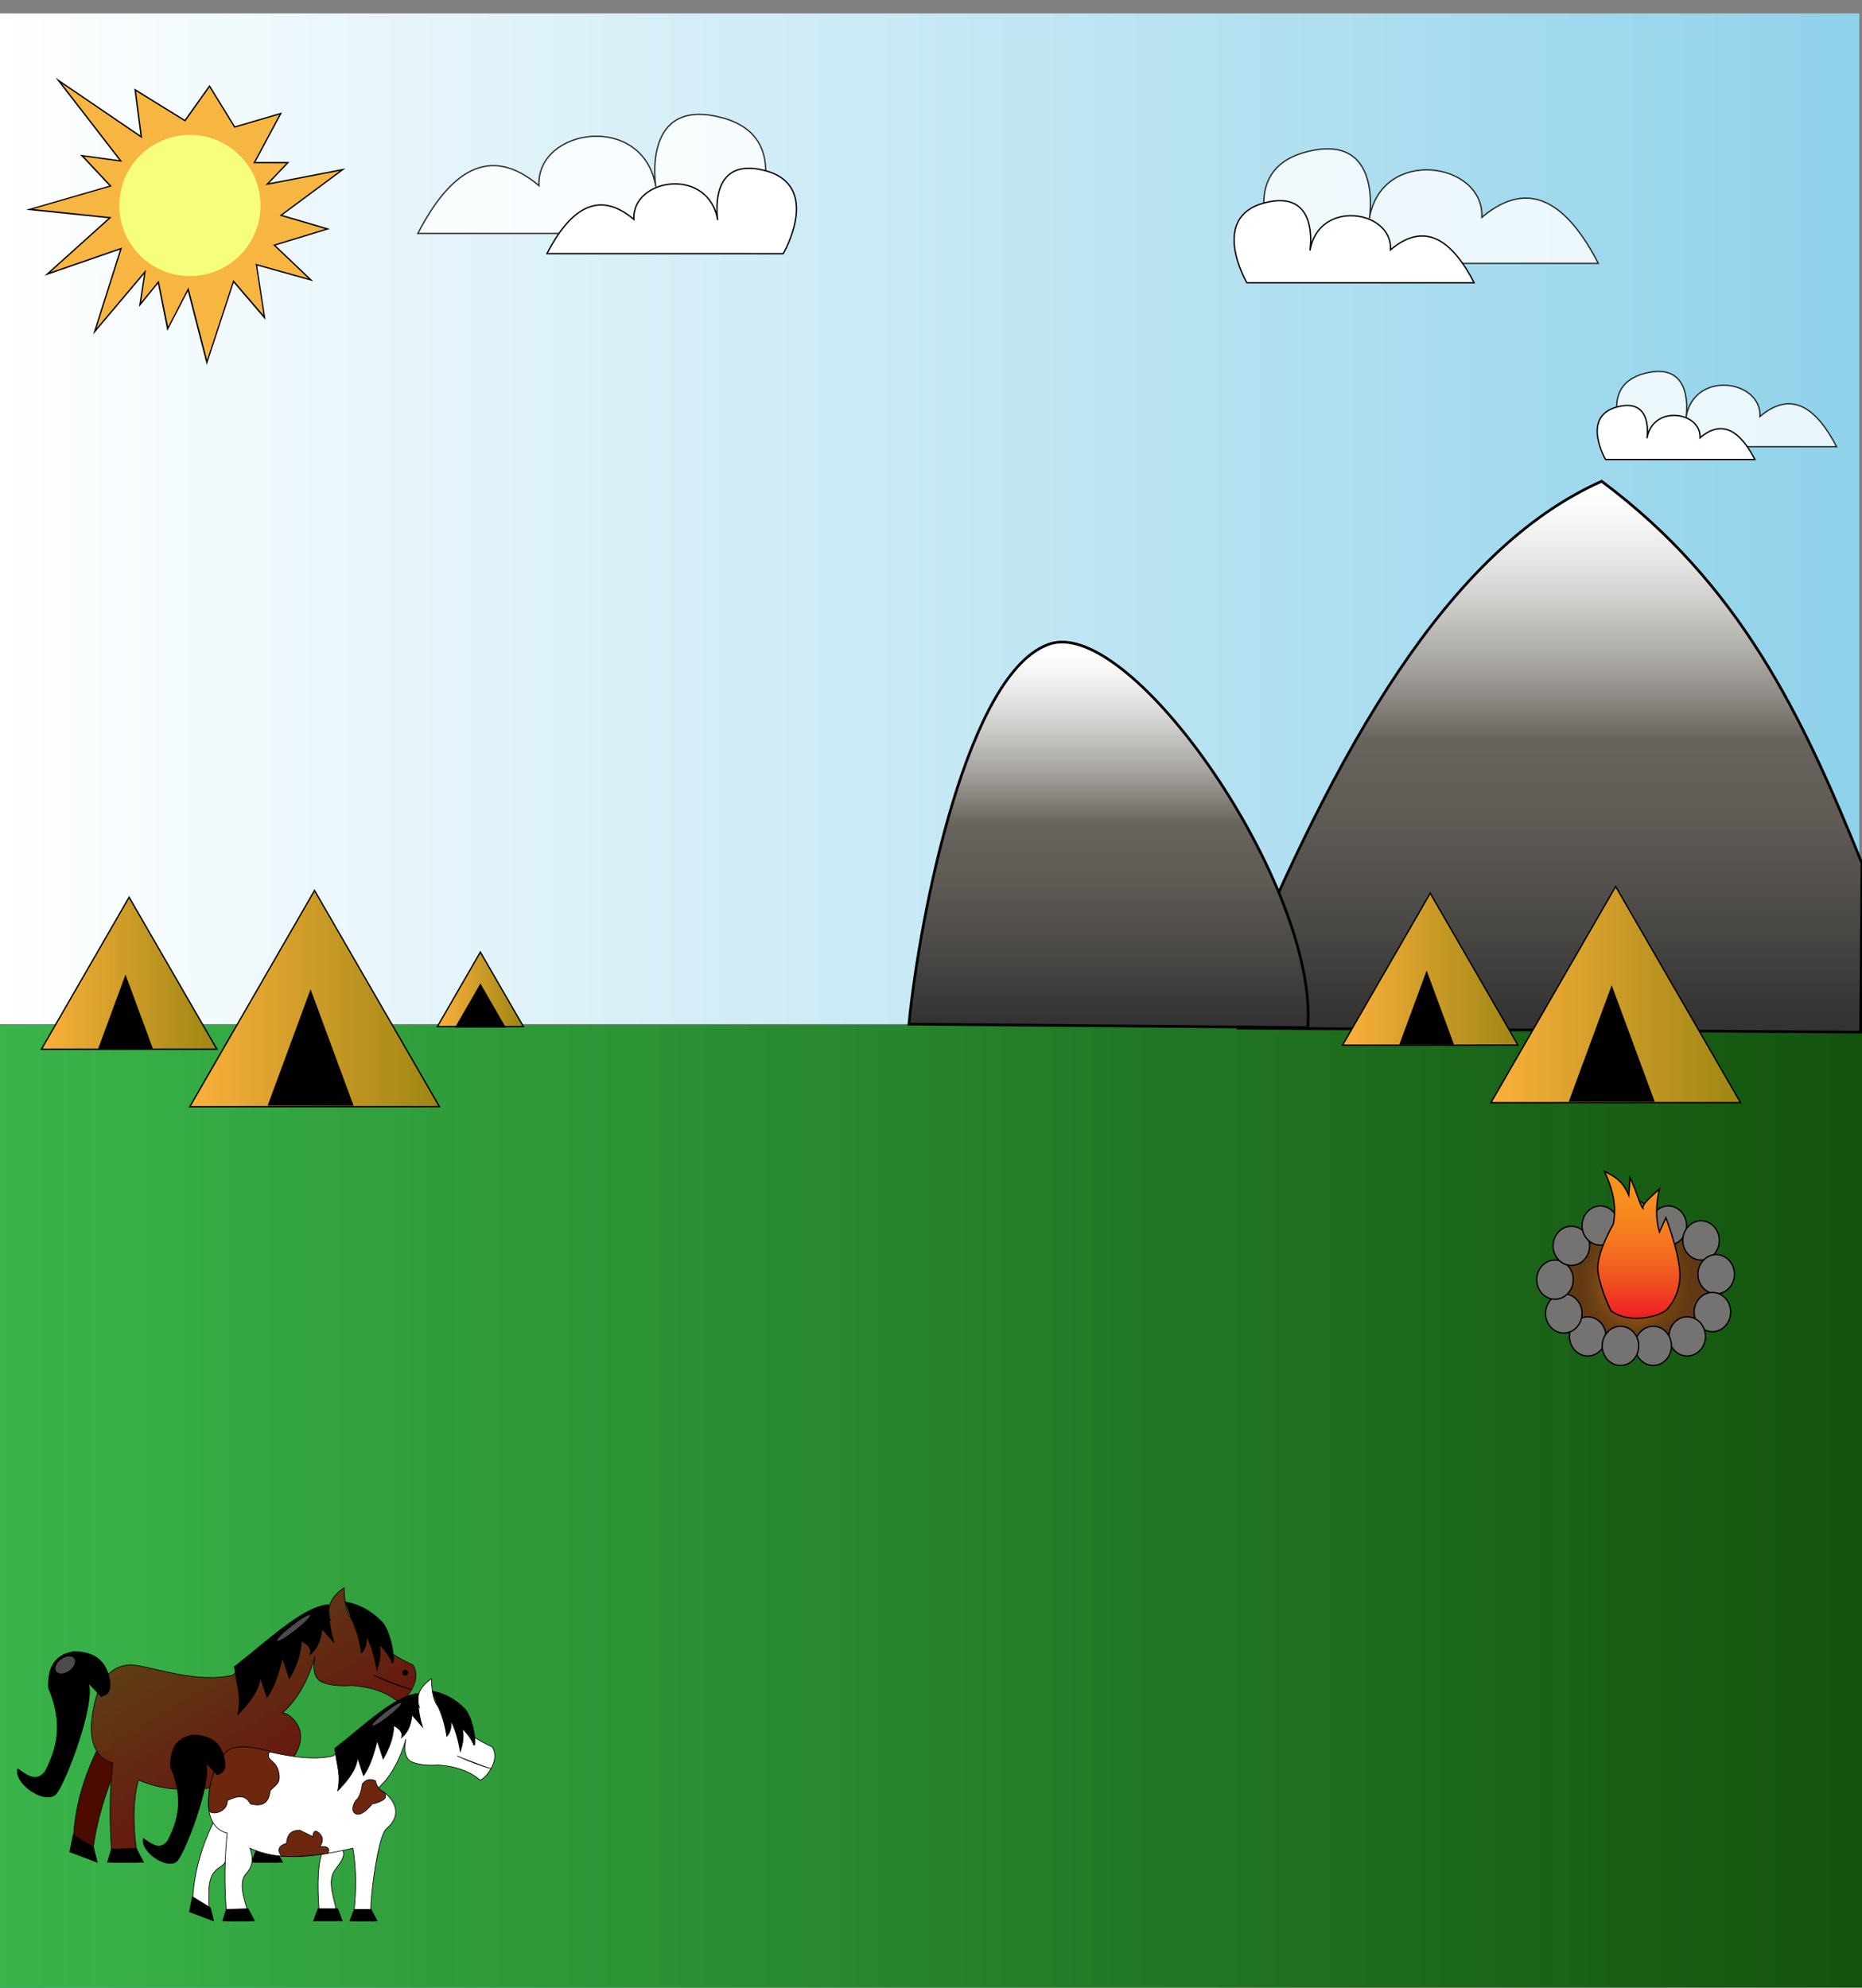<svg id="Layer_1" data-name="Layer 1" xmlns="http://www.w3.org/2000/svg" xmlns:xlink="http://www.w3.org/1999/xlink" width="1391" height="1485" viewBox="0 0 1391 1485">
  <rect x="0" y="0" width="1391" height="1485" fill="#808080" stroke="none"/>
  <defs>
    <linearGradient id="linear-gradient" x1="-0.5" y1="1125" x2="1391.5" y2="1125" gradientUnits="userSpaceOnUse">
      <stop offset="0" stop-color="#39b54a"/>
      <stop offset="1" stop-color="#0f5109" stop-opacity="0.96"/>
    </linearGradient>
    <linearGradient id="linear-gradient-2" x1="-3" y1="387.5" x2="1389" y2="387.5" gradientUnits="userSpaceOnUse">
      <stop offset="0" stop-color="#fff"/>
      <stop offset="1" stop-color="#8fd2ea"/>
    </linearGradient>
    <linearGradient id="linear-gradient-3" x1="30.94" y1="727" x2="162.01" y2="727" gradientUnits="userSpaceOnUse">
      <stop offset="0" stop-color="#fbb03b"/>
      <stop offset="1" stop-color="#9e8613"/>
    </linearGradient>
    <linearGradient id="linear-gradient-4" x1="141.78" y1="745.95" x2="328.26" y2="745.95" xlink:href="#linear-gradient-3"/>
    <linearGradient id="linear-gradient-5" x1="138.13" y1="1216.6" x2="230.92" y2="1377.32" gradientUnits="userSpaceOnUse">
      <stop offset="0" stop-color="#603813" stop-opacity="0.96"/>
      <stop offset="1" stop-color="#6b070c"/>
    </linearGradient>
    <linearGradient id="linear-gradient-6" x1="1157.75" y1="771" x2="1157.75" y2="359.5" gradientUnits="userSpaceOnUse">
      <stop offset="0.02" stop-color="#333"/>
      <stop offset="0.2" stop-color="#4b4946"/>
      <stop offset="0.4" stop-color="#605c56"/>
      <stop offset="0.53" stop-color="#68635c"/>
      <stop offset="0.55" stop-color="#736e67"/>
      <stop offset="0.66" stop-color="#a4a19d"/>
      <stop offset="0.77" stop-color="#cbcac7"/>
      <stop offset="0.86" stop-color="#e8e7e6"/>
      <stop offset="0.94" stop-color="#f9f9f8"/>
      <stop offset="1" stop-color="#fff"/>
    </linearGradient>
    <radialGradient id="radial-gradient" cx="1574.89" cy="956.95" r="51.32" gradientTransform="translate(-274.48 -17.2) scale(0.95 1.02)" gradientUnits="userSpaceOnUse">
      <stop offset="0" stop-color="#f7931e"/>
      <stop offset="0.05" stop-color="#e98a1d"/>
      <stop offset="0.2" stop-color="#bf711a"/>
      <stop offset="0.35" stop-color="#9d5d17"/>
      <stop offset="0.51" stop-color="#824d15"/>
      <stop offset="0.66" stop-color="#6f4114"/>
      <stop offset="0.83" stop-color="#643a13"/>
      <stop offset="1" stop-color="#603813"/>
    </radialGradient>
    <linearGradient id="linear-gradient-7" x1="828.16" y1="767.61" x2="828.16" y2="479.61" xlink:href="#linear-gradient-6"/>
    <linearGradient id="linear-gradient-8" x1="1002.94" y1="724" x2="1134.01" y2="724" xlink:href="#linear-gradient-3"/>
    <linearGradient id="linear-gradient-9" x1="1113.78" y1="742.95" x2="1300.26" y2="742.95" xlink:href="#linear-gradient-3"/>
    <linearGradient id="linear-gradient-10" x1="326.75" y1="739.02" x2="390.99" y2="739.02" xlink:href="#linear-gradient-3"/>
    <linearGradient id="linear-gradient-11" x1="1224.28" y1="984.72" x2="1224.28" y2="874.95" gradientUnits="userSpaceOnUse">
      <stop offset="0" stop-color="#ed1c24"/>
      <stop offset="0.07" stop-color="#ee2c23"/>
      <stop offset="0.26" stop-color="#f15121"/>
      <stop offset="0.45" stop-color="#f46e20"/>
      <stop offset="0.64" stop-color="#f6821f"/>
      <stop offset="0.82" stop-color="#f78f1e"/>
      <stop offset="1" stop-color="#f7931e"/>
    </linearGradient>
  </defs>
  <title>indiginous_background</title>
  <rect x="-0.5" y="765.5" width="1392" height="719" fill="url(#linear-gradient)"/>
  <rect x="-3" y="10" width="1392" height="755" fill="url(#linear-gradient-2)"/>
  <g>
    <polygon points="162.01 783.73 96.47 783.75 30.93 783.77 63.69 727 96.44 670.23 129.23 726.98 162.01 783.73" stroke="#000" stroke-miterlimit="10" fill="url(#linear-gradient-3)"/>
    <polygon points="114.24 783.4 93.78 783.41 73.32 783.41 83.54 755.7 93.76 727.98 104 755.69 114.24 783.4"/>
  </g>
  <polygon points="328.26 826.66 235.02 826.68 141.78 826.71 188.38 745.95 234.97 665.19 281.62 745.92 328.26 826.66" stroke="#000" stroke-miterlimit="10" fill="url(#linear-gradient-4)"/>
  <polygon points="264.15 825.95 232.04 825.96 199.92 825.97 215.97 782.46 232.01 738.96 248.08 782.46 264.15 825.95"/>
  <g>
    <g>
      <polygon points="140.55 216.21 125.25 245.61 118.26 210.74 104.56 227.55 108.25 203.13 70.77 247.6 90.4 185.66 35.38 204.7 82.17 162.64 22.1 156.41 82.56 138.9 61.27 116.21 90.2 120.21 43.76 60.14 105.58 102.28 101 67.15 138.2 90.15 156.54 64.34 175.31 94.9 209.71 84.81 190 121.5 215.02 121.5 199.67 137.55 255.94 126.7 209.95 160.83 244.61 171.04 204.95 183.14 232.21 209.07 191.56 197.72 197.62 237.22 174.45 210.19 154.57 270.68 140.55 216.21" fill="#f7b541"/>
      <path d="M46.08,62.33l58.29,39.74,1.85,1.25-.29-2.21-4.3-33,35.91,22.19.8.5.54-.77,17.63-24.81,18.18,29.6.4.65.73-.22,32.88-9.65L190,120.53l-.8,1.47h24.69l-13.46,14.07-2.16,2.27,3.08-.6,52.57-10.13-43.42,32.22-1.61,1.2,1.92.56,32.1,9.46-37.25,11.36-1.64.5,1.24,1.18,25.19,24-38-10.61L191,197l.23,1.53,5.68,37-21.45-25-1.16-1.35-.55,1.69-19.07,58-13.27-51.55-.66-2.53-1.2,2.31-14,27L119,211.68l-.42-2.08-1.34,1.64-11.87,14.58L108.48,205l.53-3.5-2.28,2.71L72,245.36l18.58-58.6.6-1.89-1.88.65-51.75,17.9,44.11-39.65,1.68-1.51L81.1,162l-56.4-5.86,57.21-16.56,1.57-.46L82.36,138,62.6,116.9l26.32,3.64,2.43.33-1.5-1.93L46.08,62.33M41.43,58l47.63,61.6-29.12-4,21.69,23.13-62.13,18L81,163,33.21,206l56.42-19.52-20.1,63.38,38-45-3.69,24.48L118,211.87,125,247.1l15.35-29.5,14.12,54.86,20.14-61.27,23.73,27.69-6.21-40.47L234,210.09l-28.1-26.72L246.35,171l-35.3-10.39L258,125.8l-56.88,11L216.19,121H190.84l19.87-37L175.54,94.31l-19-30.88-18.51,26-37.69-23.3,4.57,35.07L41.43,58Z"/>
    </g>
    <path d="M194.61,153.55a52.73,52.73,0,1,1-31.35-48.24A52.78,52.78,0,0,1,194.61,153.55Z" fill="#f5ff7b"/>
  </g>
  <path d="M1249.53,333.69H1372c-14.83-28.63-33.39-42.71-57.22-22.59,1.28-27.32-49.26-34.89-55.21.51,0,0,7-42.67-31.12-32.63s-12,54.71-12,54.71Z" fill="#fff" stroke="#000" stroke-miterlimit="10" opacity="0.8"/>
  <path d="M1223.16,343.23H1311c-10.64-20.55-24-30.65-41-16.21.91-19.6-35.35-25-39.61.36,0,0,5-30.6-22.33-23.4s-8.64,39.25-8.64,39.25Z" fill="#fff" stroke="#000" stroke-miterlimit="10"/>
  <path d="M1007.76,196.72H1194c-22.55-43.54-50.77-64.95-87-34.34,1.94-41.55-74.92-53.06-84,.76,0,0,10.68-64.88-47.33-49.61s-18.32,83.19-18.32,83.19Z" fill="#fff" stroke="#000" stroke-miterlimit="10" opacity="0.8"/>
  <path d="M967.65,211.23h133.61c-16.18-31.24-36.42-46.6-62.42-24.65,1.39-29.8-53.75-38.06-60.24.55,0,0,7.67-46.54-34-35.59s-13.14,59.69-13.14,59.69Z" fill="#fff" stroke="#000" stroke-miterlimit="10"/>
  <path d="M505.82,174.39H312.14c23.46-45.28,52.8-67.55,90.49-35.72-2-43.21,77.91-55.18,87.31.8,0,0-11.11-67.47,49.21-51.6s19.05,86.52,19.05,86.52Z" fill="#fff" stroke="#000" stroke-miterlimit="10" opacity="0.8"/>
  <path d="M547.53,189.47H408.58C425.41,157,446.46,141,473.5,163.85c-1.45-31,55.9-39.59,62.64.56,0,0-8-48.4,35.31-37s13.66,62.07,13.66,62.07Z" fill="#fff" stroke="#000" stroke-miterlimit="10"/>
  <g>
    <path d="M163.92,1334.72c-4,13.27-3.18,33-1.61,53.75h15.38c-2.6-21.24-4.26-41.75,0-57.66" fill="#4d0b00" stroke="#000" stroke-miterlimit="10" stroke-width="0.5"/>
    <path d="M72.22,1307.91c-11.32,23.58-17.62,47.82-17.55,72.87l14.09,7.69c1.59-19.64,7-40.34,15.38-61.83C87.6,1308.78,80.53,1307.37,72.22,1307.91Z" fill="#4d0b00" stroke="#000" stroke-miterlimit="10" stroke-width="0.5"/>
    <path d="M246.89,1210.35c-3.52-10.44,1.1-18.15,10.25-24.35a69.32,69.32,0,0,0,1.4,14.44c1,4.24,2.55,7.67,5,9.91,12.89,13.62,27.31,25.38,44.85,33.32,0,0,5.12,6.4,0,16.66s-10.26,11.53-10.26,11.53c-8.72-7.67-20.82-11.79-35.88-12.82,0,0-12.81,1.29-21.78-2.56s-5.13-19.22-5.13-19.22c-5.27,18.36-13.34,32.53-24.35,42.29,3.93-.68,22.91,12.18,7.93,33.45-.22.32-10.73,11.36-11.77,19.09-1.2,8.88-2.27,60,0,59H190.5c3-21.77,3.29-42.41,0-61.52-49.35,11.67-70.6,7.19-87.14,0-4.74,18.06-3.8,39,0,61.52H84.14a369,369,0,0,1,0-74.33s-19.22-2.56-15.38-33.32,15.38-38.44,26.91-39.72,48.89,14.55,78.17,7.68c0,0,39.73-35.88,51.26-43.57S246.89,1210.35,246.89,1210.35Z" stroke="#000" stroke-miterlimit="10" stroke-width="0.5" fill="url(#linear-gradient-5)"/>
    <path d="M81.43,1252.73c-3.39-14.22-13.31-18.64-25.88-19.06-13.76,2-20.07,11.13-19.35,27.12,11.11,26.31,6.78,44.66-2.48,62.53-6.64,8.49-13.74,2.78-20.56-2.07-2.85,11.55,21.88,27.83,29.18,18.2,3.53-4.64,10.42-20.41,16-37.21,6-18,10.46-37.25,7.62-45.16l9.53,10.07C81.73,1266.08,83.53,1261.12,81.43,1252.73Z" stroke="#000" stroke-miterlimit="10" stroke-width="0.5"/>
    <path d="M244.32,1198.81c-19.47,2.36-46,28.43-69.2,46.14,1.95,16.25,5.3,21.35,2.57,35.88,9.09-9.34,16.26-18.71,16.66-28.19l5.12,15.37c5.16-7,8.67-17.59,11.53-29.47l5.13,15.38c4.79-8.59,8.66-17.59,9-28.19,5.12,2.86,8,6.14,6.41,10.25,5.36-4,8.11-10.66,9-19.22l9,10.25a83.3,83.3,0,0,1-3.85-28.2H243" stroke="#000" stroke-miterlimit="10" stroke-width="0.5"/>
    <path d="M284.05,1210.35a49.2,49.2,0,0,0-26.21-13.77l4.77,12.8A90.78,90.78,0,0,1,270,1234.7c3-2.84,3.95-7.37,3.85-12.82,3.74,7.65,6,16.42,7.69,25.63,2.26-6.73,3.22-13.21,1.63-19.22a39.25,39.25,0,0,1,9.9,14.09C295.8,1242.26,292,1216.47,284.05,1210.35Z" stroke="#000" stroke-miterlimit="10" stroke-width="0.5"/>
    <circle cx="302.63" cy="1249.43" r="1.92" stroke="#000" stroke-miterlimit="10" stroke-width="0.5"/>
    <path d="M307.45,1262.12a192.36,192.36,0,0,1-28.53-10.77" stroke="#000" stroke-miterlimit="10" stroke-width="0.5"/>
    <polygon points="191.66 1381.28 205.96 1381.28 211 1391.04 187.94 1391.04 191.66 1381.28" stroke="#000" stroke-miterlimit="10" stroke-width="0.5"/>
    <polygon points="161.03 1380.78 177.69 1380.78 181.53 1391.04 157.18 1391.04 161.03 1380.78" stroke="#000" stroke-miterlimit="10" stroke-width="0.5"/>
    <polygon points="83.3 1381.28 101.82 1380.78 107.21 1391.04 80.3 1391.04 83.3 1381.28" stroke="#000" stroke-miterlimit="10" stroke-width="0.5"/>
    <polygon points="54.67 1370.53 69.85 1379.93 72.61 1391.04 52.1 1383.35 54.67 1370.53" stroke="#000" stroke-miterlimit="10" stroke-width="0.5"/>
    <ellipse cx="219.33" cy="1216.04" rx="15.45" ry="1.99" transform="translate(-702.36 393.03) rotate(-38.01)" fill="#fff" opacity="0.3"/>
    <ellipse cx="48.75" cy="1243.69" rx="8.25" ry="5.21" transform="translate(-716.95 262.44) rotate(-35.72)" fill="#fff" opacity="0.3"/>
  </g>
  <g>
    <path d="M240.15,1385.21c-3.5,11.71-2.81,29.09-1.43,47.43h13.57c-1.53-12.49-8.6-26.76-2.18-35.58,4-5.52,8.3-10.52,5.79-15.16" fill="#fff" stroke="#000" stroke-miterlimit="10" stroke-width="0.5"/>
    <path d="M159.24,1361.55c-10,20.81-15.54,42.19-15.49,64.3l12.44,6.79c1-12.06-4-30.48,7.58-37.45,6.08-3.67,7.51-9.63,6-17.11C172.81,1362.32,166.58,1361.08,159.24,1361.55Z" fill="#fff" stroke="#000" stroke-miterlimit="10" stroke-width="0.5"/>
    <path d="M313.34,1275.48c-3.1-9.21,1-16,9.05-21.48a62.14,62.14,0,0,0,1.23,12.74c.86,3.74,2.25,6.77,4.42,8.74,11.38,12,24.1,22.4,39.57,29.4,0,0,4.53,5.65,0,14.7s-9,10.17-9,10.17c-7.7-6.76-18.37-10.4-31.66-11.31,0,0-11.3,1.14-19.22-2.26s-4.52-17-4.52-17c-4.66,16.2-11.77,28.71-21.48,37.31,3.46-.59,24.47,14.65,7,29.52-7.84,6.67-14.91,73.7-10.38,68.85H263.6c2.62-19.2,2.9-37.41,0-54.27-43.54,10.29-62.3,6.34-76.88,0,2,6,3.22,12.28-2.72,18.9-7.41,8.24.61,23,2.72,35.37h-17a325.7,325.7,0,0,1,0-65.58s-17-2.26-13.57-29.39,13.57-33.92,23.74-35,43.13,12.84,69,6.78c0,0,35-31.66,45.22-38.44S313.34,1275.48,313.34,1275.48Z" fill="#fff" stroke="#000" stroke-miterlimit="10" stroke-width="0.5"/>
    <path d="M311.08,1265.31c-17.17,2.07-40.61,25.08-61,40.7,1.71,14.33,4.67,18.83,2.26,31.65,8-8.23,14.35-16.5,14.7-24.87l4.52,13.57c4.56-6.22,7.65-15.53,10.18-26l4.52,13.57c4.22-7.58,7.64-15.52,7.91-24.87,4.52,2.53,7.07,5.42,5.66,9,4.73-3.52,7.15-9.39,7.91-17l7.92,9a73.43,73.43,0,0,1-3.4-24.87H310" stroke="#000" stroke-miterlimit="10" stroke-width="0.5"/>
    <path d="M346.13,1275.48A43.42,43.42,0,0,0,323,1263.33l4.2,11.3A80.36,80.36,0,0,1,333.7,1297c2.61-2.5,3.48-6.5,3.39-11.3,3.3,6.74,5.3,14.48,6.78,22.61,2-5.93,2.84-11.65,1.45-17a34.69,34.69,0,0,1,8.73,12.44C356.5,1303.64,353.13,1280.88,346.13,1275.48Z" stroke="#000" stroke-miterlimit="10" stroke-width="0.5"/>
    <path d="M366.78,1321.16a170,170,0,0,1-25.17-9.5" stroke="#000" stroke-miterlimit="10" stroke-width="0.5"/>
    <polygon points="264.62 1426.29 277.23 1426.29 281.69 1434.9 261.34 1434.9 264.62 1426.29" stroke="#000" stroke-miterlimit="10" stroke-width="0.5"/>
    <polygon points="237.59 1425.85 252.29 1425.85 255.68 1434.9 234.2 1434.9 237.59 1425.85" stroke="#000" stroke-miterlimit="10" stroke-width="0.5"/>
    <polygon points="169.02 1426.29 185.36 1425.85 190.11 1434.9 166.37 1434.9 169.02 1426.29" stroke="#000" stroke-miterlimit="10" stroke-width="0.5"/>
    <polygon points="143.75 1416.81 157.15 1425.1 159.58 1434.9 141.49 1428.11 143.75 1416.81" stroke="#000" stroke-miterlimit="10" stroke-width="0.5"/>
    <ellipse cx="289.03" cy="1280.5" rx="13.63" ry="1.76" transform="translate(-727.27 449.63) rotate(-38.01)" fill="#fff" opacity="0.3"/>
    <ellipse cx="138.54" cy="1304.9" rx="7.28" ry="4.59" transform="translate(-735.79 326.38) rotate(-35.72)" fill="#fff" opacity="0.3"/>
    <path d="M201.48,1308.27c-3.7,6.6,4,6.25,6.24,13.78,3.15,10.4-2.39,11.51-5.93,15.58-.77,8.91-5.62,12.29-14.76,9.84-3.92-7.65-10.43-5.59-17.22-2.46.27,9.15-12.38,11.24-13.67,7.38-1.46-16.32,2.71-30.06,11.21-41.82C171.88,1303.74,183.61,1303.28,201.48,1308.27Z" fill="#6d270f" stroke="#000" stroke-miterlimit="10" stroke-width="0.5"/>
    <path d="M167.36,1312.88c-3-12.56-11.74-16.45-22.82-16.82-12.14,1.73-17.72,9.82-17.08,23.93,9.8,23.21,6,39.39-2.18,55.17-5.86,7.48-12.13,2.45-18.14-1.83-2.52,10.19,19.3,24.55,25.74,16.06,3.11-4.1,9.2-18,14.12-32.84,5.29-15.91,9.24-32.86,6.73-39.83l8.4,8.88C167.63,1324.65,169.22,1320.27,167.36,1312.88Z" stroke="#000" stroke-miterlimit="10" stroke-width="0.5"/>
    <path d="M210.33,1386.62c-3.48-4.67-2.28-7.9,3.76-9.64.38-7.27,4.18-9.84,9.84-9.84l9.84,4.92s0-7.38,4.91-2.46,0,9.84,0,9.84c5.23-.42,8.28.6,6.26,5C231.85,1386.42,220.08,1387.33,210.33,1386.62Z" fill="#6d270f" stroke="#000" stroke-miterlimit="10" stroke-width="0.5"/>
    <path d="M280.5,1330.25a11.74,11.74,0,0,0,6.28,8.5s3.56,3.8-1.36,6.26-7.38,2.46-7.38,2.46-7.38,9.83-12.3,7.38,0-9.84,0-9.84c2.77-2.32,4.26-6.66,4.92-12.3C273.7,1328.82,277,1328.67,280.5,1330.25Z" fill="#6d270f" stroke="#000" stroke-miterlimit="10" stroke-width="0.5"/>
  </g>
  <path d="M924.5,737.5c73.55-176.78,156.27-326.35,272-378C1299.64,436.35,1346.17,533.8,1391,645l-1,126-465-3Z" stroke="#000" stroke-miterlimit="10" stroke-width="2" fill="url(#linear-gradient-6)"/>
  <ellipse cx="1224.4" cy="960.23" rx="57.56" ry="41" stroke="#000" stroke-miterlimit="10" fill="url(#radial-gradient)"/>
  <path d="M1195.7,958.93a140.53,140.53,0,0,0,7.82,20.43c13.69,7.42,27.08,6.86,40.23,0,6.41-6.05,9.82-13.65,11-22.41-1.57-4.67-6.79-17.22-11.46-20.23-3.27,4.95-4.24,16.17-7.13,17.49-5.46-4.39-10.14-14.09-11.21-20.77-3.58,1.28-2.88,12.33-2,20.77-7.33-2.27-11.68-8.65-14.26-17.49C1203.2,941.55,1198.86,948.88,1195.7,958.93Z" fill="none" stroke="#000" stroke-miterlimit="10" stroke-width="0.75"/>
  <path d="M977,767.61C984.74,661.69,845.66,461,784.33,481S687.22,682.23,679,765Z" stroke="#000" stroke-miterlimit="10" stroke-width="2" fill="url(#linear-gradient-7)"/>
  <g>
    <polygon points="1134.02 780.73 1068.47 780.75 1002.93 780.77 1035.69 724 1068.44 667.23 1101.23 723.98 1134.02 780.73" stroke="#000" stroke-miterlimit="10" fill="url(#linear-gradient-8)"/>
    <polygon points="1086.24 780.4 1065.78 780.41 1045.32 780.41 1055.54 752.7 1065.76 724.98 1076 752.69 1086.24 780.4"/>
  </g>
  <polygon points="1300.26 823.66 1207.02 823.68 1113.78 823.71 1160.38 742.95 1206.97 662.19 1253.62 742.92 1300.26 823.66" stroke="#000" stroke-miterlimit="10" fill="url(#linear-gradient-9)"/>
  <polygon points="390.99 766.83 358.87 766.84 326.75 766.84 342.8 739.02 358.85 711.2 374.92 739.01 390.99 766.83" stroke="#000" stroke-miterlimit="10" fill="url(#linear-gradient-10)"/>
  <polygon points="377.01 767.06 358.88 767.07 340.74 767.07 349.81 751.37 358.87 735.66 367.94 751.36 377.01 767.06" stroke="#000" stroke-miterlimit="10"/>
  <polygon points="1236.15 822.95 1204.04 822.96 1171.92 822.97 1187.97 779.46 1204.02 735.96 1220.08 779.46 1236.15 822.95"/>
  <g>
    <ellipse cx="1186.1" cy="998.29" rx="13.64" ry="14.64" fill="#757372" stroke="#000" stroke-miterlimit="10"/>
    <ellipse cx="1168.23" cy="981.13" rx="13.64" ry="14.64" fill="#757372" stroke="#000" stroke-miterlimit="10"/>
    <ellipse cx="1161.64" cy="955.88" rx="13.64" ry="14.64" fill="#757372" stroke="#000" stroke-miterlimit="10"/>
    <ellipse cx="1173.87" cy="930.64" rx="13.64" ry="14.64" fill="#757372" stroke="#000" stroke-miterlimit="10"/>
    <ellipse cx="1195.51" cy="915.5" rx="13.64" ry="14.64" fill="#757372" stroke="#000" stroke-miterlimit="10"/>
    <ellipse cx="1220.91" cy="911.46" rx="13.64" ry="14.64" fill="#757372" stroke="#000" stroke-miterlimit="10"/>
    <ellipse cx="1246.32" cy="915.5" rx="13.64" ry="14.64" fill="#757372" stroke="#000" stroke-miterlimit="10"/>
    <ellipse cx="1270.78" cy="926.6" rx="13.64" ry="14.64" fill="#757372" stroke="#000" stroke-miterlimit="10"/>
    <ellipse cx="1282.07" cy="951.85" rx="13.64" ry="14.64" fill="#757372" stroke="#000" stroke-miterlimit="10"/>
    <ellipse cx="1279.25" cy="980.12" rx="13.64" ry="14.64" fill="#757372" stroke="#000" stroke-miterlimit="10"/>
    <ellipse cx="1260.43" cy="998.29" rx="13.64" ry="14.64" fill="#757372" stroke="#000" stroke-miterlimit="10"/>
    <ellipse cx="1235.03" cy="1005.36" rx="13.64" ry="14.64" fill="#757372" stroke="#000" stroke-miterlimit="10"/>
    <ellipse cx="1210.57" cy="1005.36" rx="13.64" ry="14.64" fill="#757372" stroke="#000" stroke-miterlimit="10"/>
  </g>
  <path d="M1203.34,978.88a132.71,132.71,0,0,1-8-21.25,65.43,65.43,0,0,1-1.56-7.42c-1.91-13.14,11.47-35.84,11.47-35.84,2.8-15-1.25-27.46-6.69-39.42,6.81,3.52,13.71,6.73,18.16,17.92l1-13.14c4.66,9.44,7.51,20.81,9.56,22.7-.5-3,6.71-9,12.43-14.34-3.09,13.53-2.45,23.71,0,32.25l4.78-10.75s10.51,27.48,10.51,43a38.53,38.53,0,0,1-9.37,25.18C1239.54,984.46,1214.52,988.81,1203.34,978.88Z" stroke="#000" stroke-miterlimit="10" fill="url(#linear-gradient-11)"/>
</svg>
